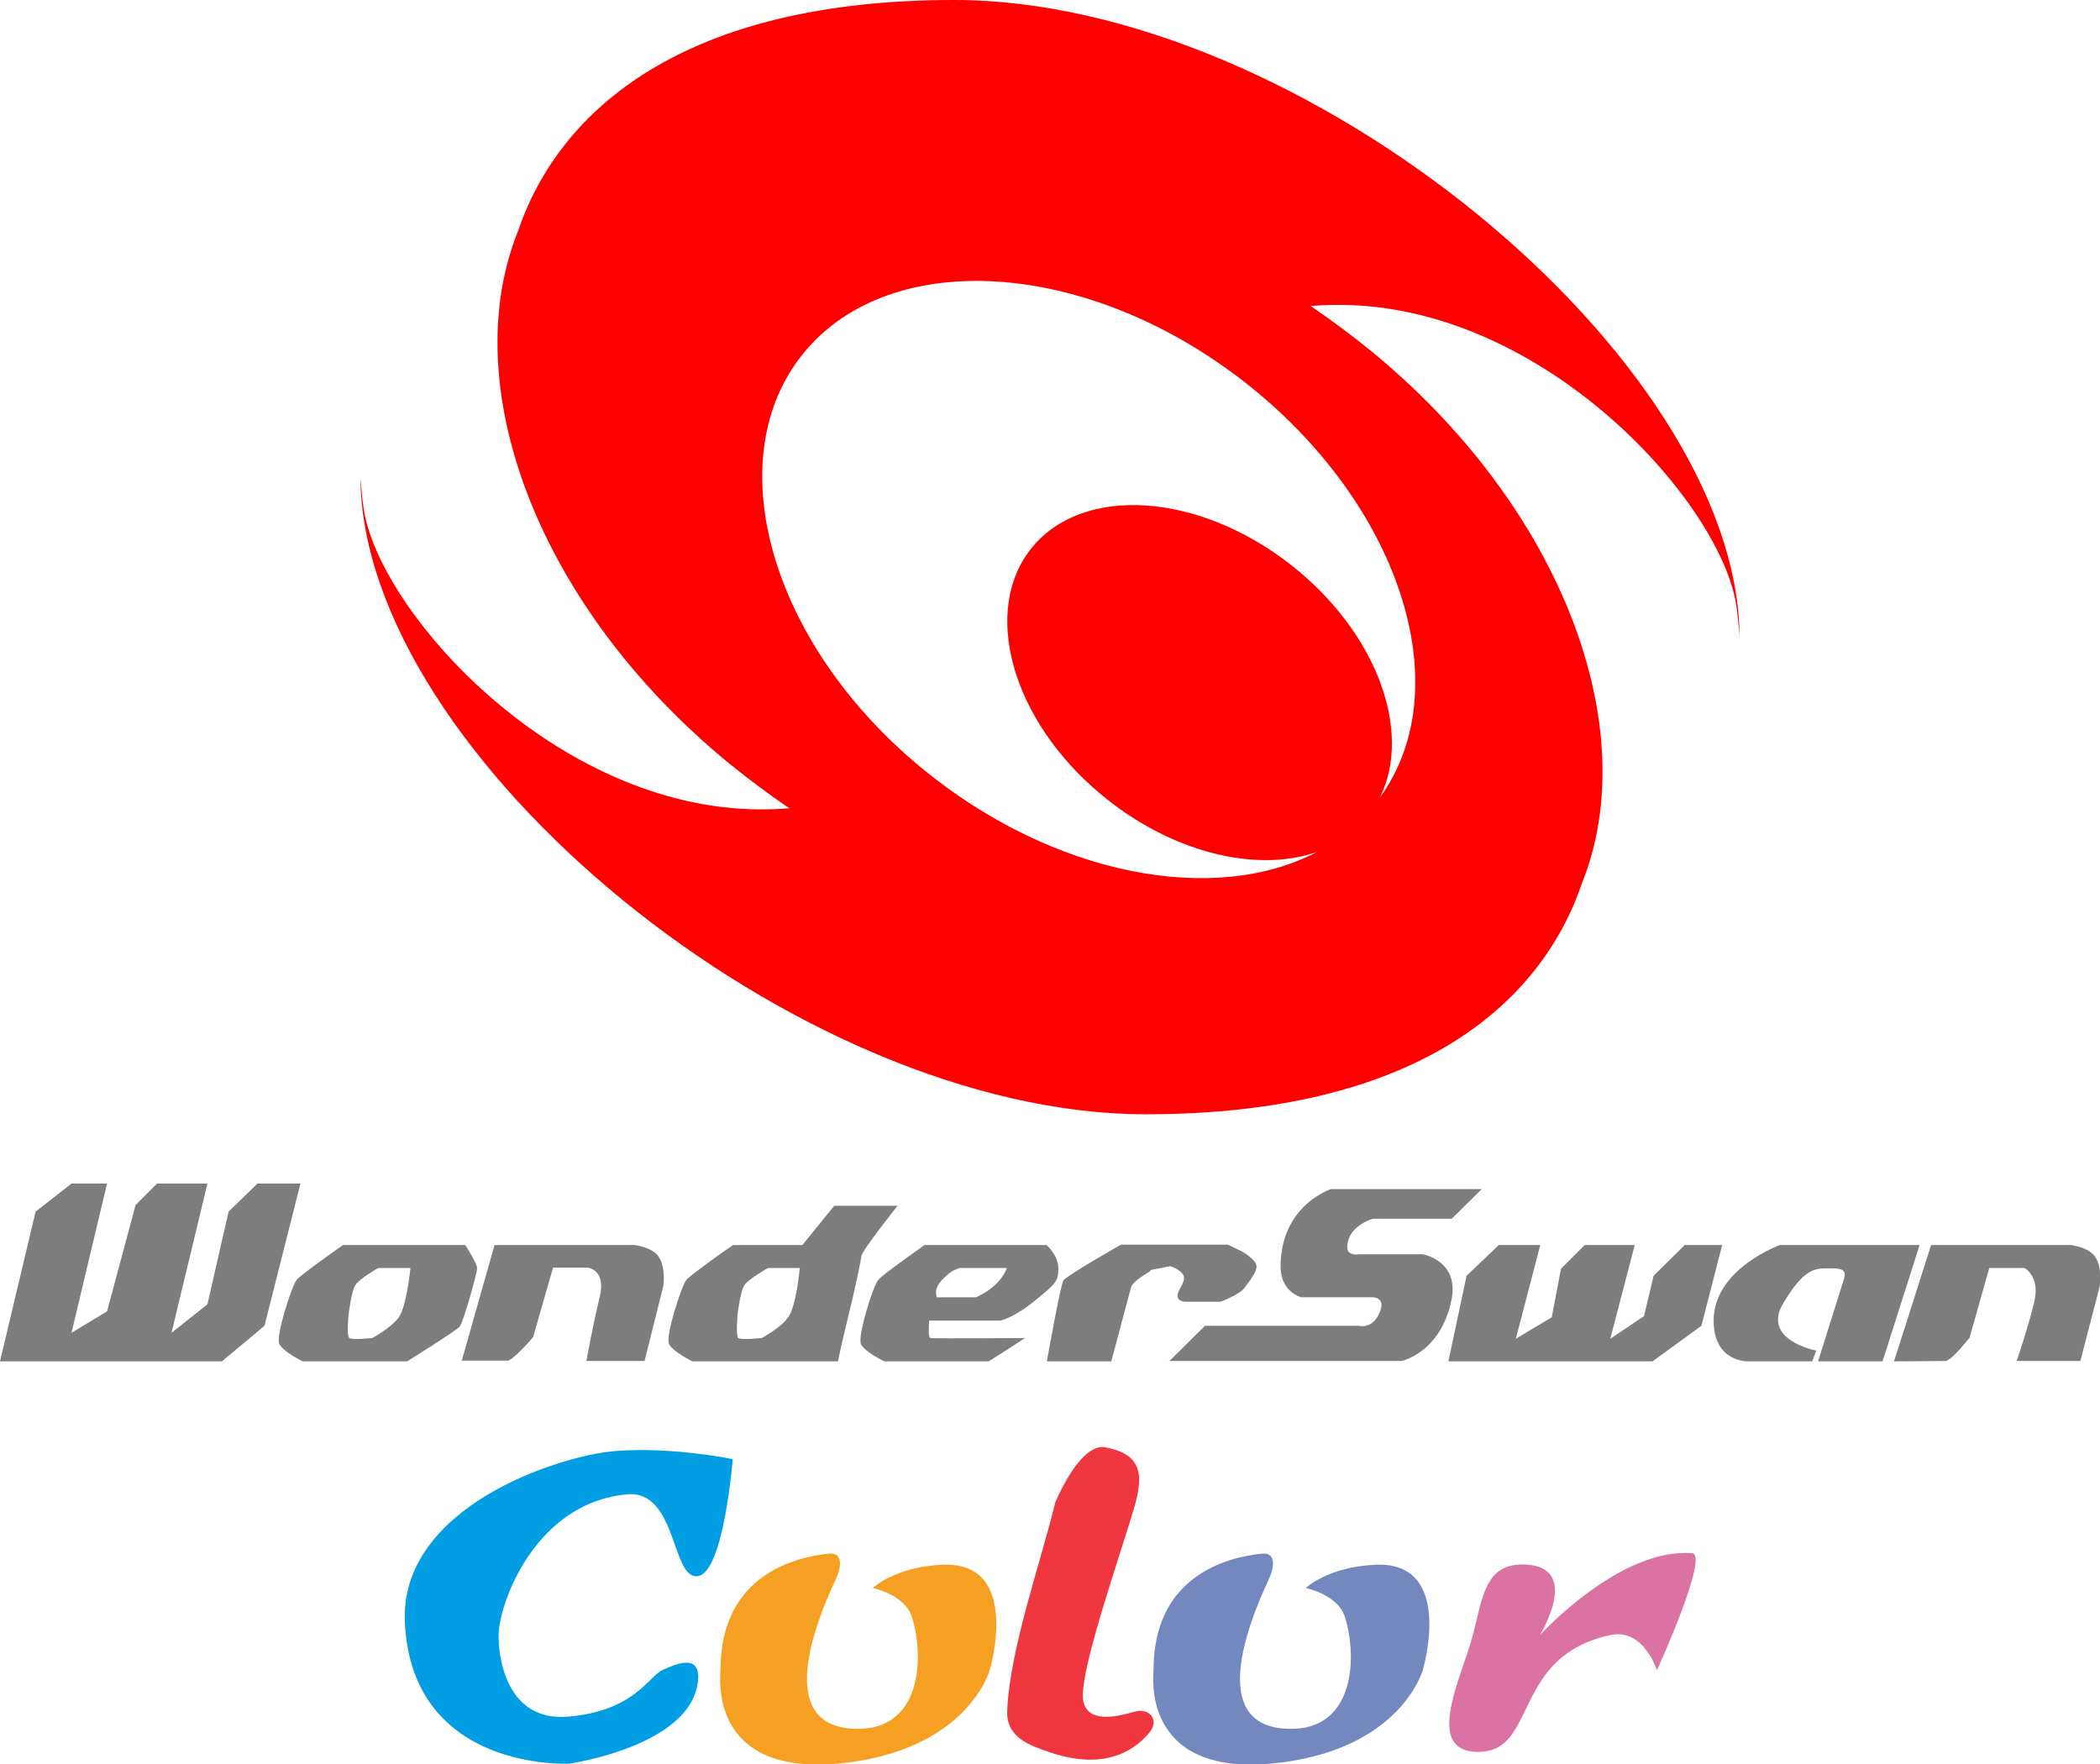<?xml version="1.0" encoding="utf-8"?>
<!-- Generator: Adobe Illustrator 18.0.0, SVG Export Plug-In . SVG Version: 6.00 Build 0)  -->
<!DOCTYPE svg PUBLIC "-//W3C//DTD SVG 1.1//EN" "http://www.w3.org/Graphics/SVG/1.1/DTD/svg11.dtd">
<svg version="1.1" id="Layer_1" xmlns="http://www.w3.org/2000/svg" xmlns:xlink="http://www.w3.org/1999/xlink" x="0px" y="0px"
	 viewBox="0 0 566.9 476.3" enable-background="new 0 0 566.9 476.3" xml:space="preserve">
<g>
	<path fill="#FF0000" d="M353.8,82.6c2.5-0.2,5-0.3,7.6-0.3c55.9,0,103.8,54.1,107.4,81.7c0.4,2.9,0.6,5.5,0.8,7.7
		C468.9,96.6,351.7,0,257.6,0C184.9,0,151,29.4,139.8,62.5c-16.7,41.7,5.3,101.1,56.8,143.4c5.4,4.4,10.9,8.5,16.5,12.3
		c-2.5,0.2-5,0.3-7.6,0.3c-55.9,0-103.8-54.1-107.4-81.7c-0.4-2.9-0.6-5.5-0.8-7.7c0.7,75.1,117.9,171.7,212,171.7
		c72.7,0,106.6-29.4,117.8-62.5c16.7-41.7-5.3-101.1-56.8-143.4C364.9,90.5,359.4,86.4,353.8,82.6z M249,207.5
		c-41.4-34-55.3-84.1-31.9-112.4c23.5-28.4,76.3-25.1,118.7,7.9c42.1,32.8,58.3,82.6,36.7,112.3c8.9-17.9-0.9-44.7-24-62.8
		c-25-19.6-56.1-21.6-69.9-4.7c-13.8,16.8-5.6,46.6,18.8,66.8c18.8,15.6,41.7,21.1,58.1,15.4C327.7,244.6,284.1,236.3,249,207.5z"/>
	<g>
		<path fill="#F0373F" d="M298.8,390.8c-4.5-1.3-9.6,5-13.9,14.7c-3.9,16.1-12.4,40-13,56.4c-0.3,7.3,6.5,9.4,11.1,11
			c14.5,5.1,22.9,0.1,27.2-5.1c3.1-3.7-0.2-6.9-4-5.7c-5.6,1.6-12.3,2.8-13.7-2.6c-1.5-5.9,6.7-30.2,12.4-48.3
			C308,401.3,310.6,393.1,298.8,390.8z"/>
		<path fill="#F5A023" d="M223.8,419.4c-9.8,1-29.3,6.2-29.3,31.4c0,1.2-3.6,28.4,31.6,25.3c35.1-3.2,41.1-25.3,41.1-25.3
			s8.7-29.2-12.6-28.4c-13,0.5-19,6.3-19,6.3s8.7,1.7,10.6,7.9c3.6,11.8,2.2,31.8-16.9,30c-19.2-1.8-9.8-27.2-3.8-40
			C227.6,422.1,227.1,419.1,223.8,419.4z"/>
		<path fill="#7487BF" d="M340.7,419.4c-9.8,1-29.3,6.2-29.3,31.4c0,1.2-3.5,28.4,31.6,25.3c35.1-3.2,41.1-25.3,41.1-25.3
			s8.7-29.2-12.6-28.4c-13,0.5-19,6.3-19,6.3s8.7,1.7,10.6,7.9c3.6,11.8,2.2,31.8-16.9,30c-19.2-1.8-9.8-27.2-3.8-40
			C344.5,422.1,344,419.1,340.7,419.4z"/>
		<path fill="#019EE3" d="M109.3,438.1c-1.6-31.2,41.5-45.2,56.9-46.4c15.4-1.2,31.6,2.2,31.6,2.2s-2.4,30.8-9.5,31.6
			c-7.1,0.8-5.5-23.3-19-22.1c-24.6,2.2-34.5,29-34.7,37.9c-0.1,4.3,1.2,23.7,19,22.1c17.8-1.6,21.7-11.1,25.3-12.6
			c3.6-1.6,10.4-4.7,9.5,3.2c-2,17.4-34.7,22.1-34.7,22.1S111.3,478.4,109.3,438.1z"/>
		<path fill="#DA72A3" d="M399.9,472.9c-15,0.8-6.7-17.4-3.2-28.4c3.6-11.1,2.9-23.2,15.8-22.1c14.2,1.2,3.2,19,3.2,19
			s21.6-23.7,41.1-22.1c4.7,0.4-9.5,31.6-9.5,31.6s-3.6-11.5-12.6-9.5C408.5,447,414.9,472.1,399.9,472.9z"/>
	</g>
	<g>
		<polygon fill="#7b7d7f" points="0,367.5 9.6,327.1 19.3,319.5 28.9,319.5 19.3,359.8 28.9,354 36.6,325.3 42.4,319.5 56,319.5 
			46.3,359.8 56,352.1 61.7,327.1 69.5,319.5 81.1,319.5 71.4,357.9 59.9,367.5 		"/>
		<polygon fill="#7b7d7f" points="391,367.5 395.9,344.4 404.6,336.1 415.8,336.1 409.2,361.4 418.9,355.6 421.4,342.5 427.8,336.1 
			441.3,336.1 434.7,361.4 443.8,355.3 446.4,344.4 454.8,336.1 464.9,336.1 459.3,357.9 446.1,367.5 		"/>
		<path fill="#7b7d7f" d="M315.6,367.5l9.7-9.6h41.5c0,0,3.6,1.1,5.6-3.5c1.9-4.2-1.8-4.2-1.8-4.2h-19.3c0,0-5.5-1.3-5.6-8.1
			c-0.1-16.7,13.6-21.1,13.6-21.1H400l-8.1,8h-21.3c0,0-6.8,1.9-6.9,7.6c-0.1,2.6,3.1,2,3.1,2h17.3c0,0,10,1.7,7.7,12.5
			c-3,14.2-13.5,16.3-13.5,16.3H315.6L315.6,367.5z"/>
		<path fill="#7b7d7f" d="M282.6,367.5H300l5.3-19.9c0.6-2.3,6.7-4.9,5.1-4.7c-1.6,0.3,5.5-1.1,5.5-1.1s2.2,0.6,3.4,2.2
			c1.2,1.5-1.1,3.8-1.4,5.5c-0.3,1.8,1.9,1.9,1.9,1.9h9.7c0,0,5.2-1.9,6.6-3.9c1.4-2,3.1-4,3.1-5.7c0-1.7-3.8-3.9-3.8-3.9l-3.9-1.9
			h-28.9c0,0-13.9,7.9-15.5,9.6C286.4,346.2,282.6,367.5,282.6,367.5z"/>
		<path fill="#7b7d7f" d="M80.1,345.5c-1.3,1.5-5.7,15.1-4.7,17.3c1,2.1,6.3,4.7,6.3,4.7h28.2c0,0,13.2-8.2,14.2-9.4
			c1-1.2,4.7-14.4,4.7-15.7c0-1.4-3.2-6.3-3.2-6.3h-33C92.6,336.1,81.4,343.9,80.1,345.5z M102.1,342.3h8.7c0,0-1,10.4-3.2,13.4
			c-2.2,2.9-7.1,5.5-7.1,5.5s-5.5,0.6-6.2,0c-0.8-0.6-0.2-6.3-0.2-6.3s0.7-6.1,1.8-7.9C96.8,345.3,102.1,342.3,102.1,342.3z"/>
		<path fill="#7b7d7f" d="M185.3,345.5c-1.3,1.5-5.7,15.1-4.7,17.3c1,2.1,6.3,4.7,6.3,4.7h39.3c0,0,1.3-6.2,2.9-12.6
			c1.5-5.9,3.4-15,3.4-15.7c0-1.4,9.8-13.7,9.8-13.7h-17.1l-8.6,10.6h-18.7C197.8,336.1,186.7,343.9,185.3,345.5z M207.3,342.3h8.6
			c0,0-0.9,10.4-3.2,13.4c-2.1,2.9-7.1,5.5-7.1,5.5s-5.5,0.6-6.3,0c-0.7-0.6-0.2-6.3-0.2-6.3s0.7-6.1,1.8-7.9
			C202,345.3,207.3,342.3,207.3,342.3z"/>
		<path fill="#7b7d7f" d="M124.6,367.5l8.9-31.4h37.7c0,0,5,0.5,6.7,3.3c1.8,2.8,1.2,7.6,1.2,7.6l-5.1,20.4h-15.7
			c0,0,1.8-10,3.6-17.3c1.8-7.3-3.2-7.9-3.2-7.9h-9.4l-5.4,18.8c0,0-4.7,5.5-6.7,6.3H124.6z"/>
		<path fill="#7b7d7f" d="M511.3,367.5l10-31.4h37.7c0,0,4.9,0.5,6.7,3.3c1.8,2.8,1.2,7.6,1.2,7.6l-5.3,20.4h-17.2
			c0,0,2.9-8.4,4.7-15.7c1.8-7.2-2.6-9.4-2.6-9.4H537l-5.3,18.8c0,0-4.3,5.5-6.3,6.3L511.3,367.5L511.3,367.5L511.3,367.5z"/>
		<path fill="#7b7d7f" d="M237.1,345.5c-1.4,1.5-5.6,15.1-4.7,17.3c0.9,2.1,6.3,4.7,6.3,4.7h28.2c0,0,5.6-3.5,9.8-6.3
			c0,0-24,0.2-25.5,0c-0.7-0.1-0.4-3-0.4-4.7h19.3c0,0,3.7-0.8,9.3-5.4c5.6-4.6,6.3-5.1,6.3-8.7c0-3.6-3.2-6.3-3.2-6.3h-33
			C249.7,336.1,238.4,343.9,237.1,345.5z M259.1,342.3h12.7c0,0-1.4,4.8-8.3,7.9h-10.6c-1-2.7,1.5-4.9,2.9-6.1
			C257.2,342.8,259.1,342.3,259.1,342.3z"/>
		<path fill="#7b7d7f" d="M490.8,367.5c0,0,5.3-16.9,7-22.3c0.8-2.9-1.1-2.8-4.8-2.8s-6.4,0.8-11.6,9.4c-6,10,8.9,12.8,8.9,12.8
			l-1.1,2.9H472c0,0-9.4,0.4-9.4-11c0-14,17.9-20.4,17.9-20.4h37.7l-10,31.4L490.8,367.5L490.8,367.5L490.8,367.5z"/>
	</g>
</g>
</svg>

